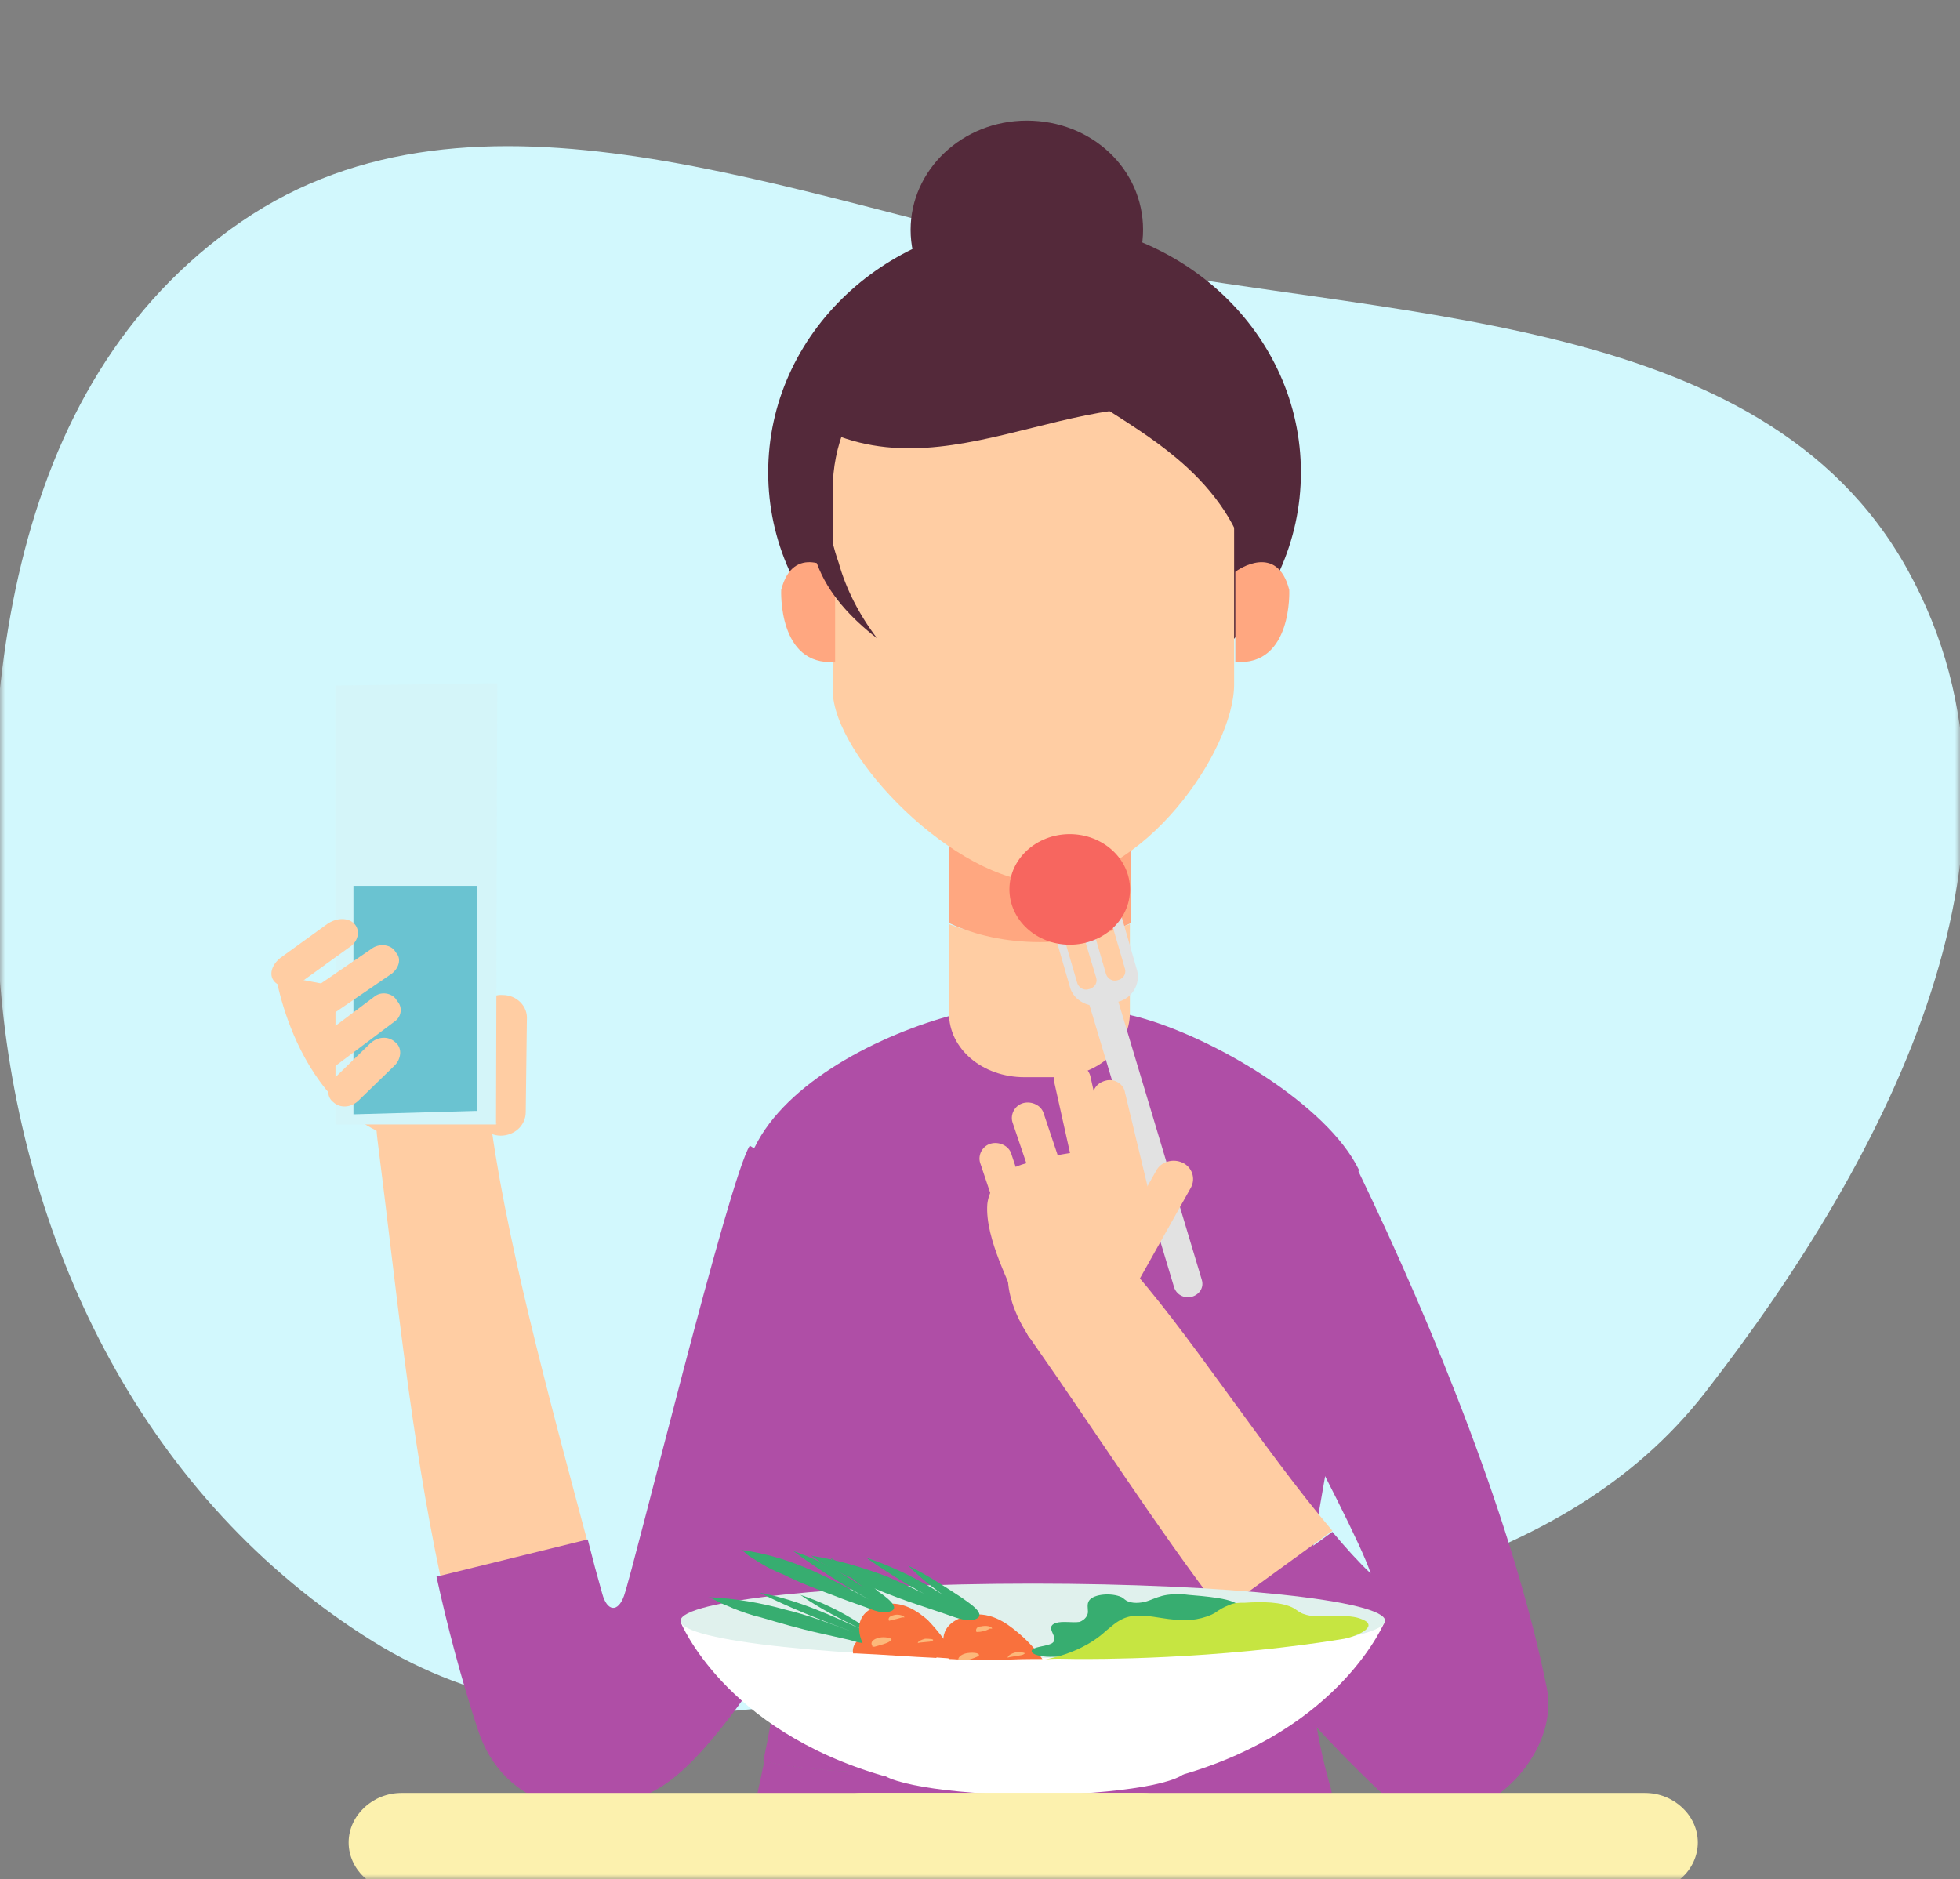 <svg width="195" height="187" viewBox="0 0 195 187" fill="none" xmlns="http://www.w3.org/2000/svg">
<rect x="0" y="0" width="195" height="187" fill="#808080" stroke="none"/>
<mask id="mask0" mask-type="alpha" maskUnits="userSpaceOnUse" x="0" y="0" width="195" height="187">
<rect width="195" height="187" fill="white"/>
</mask>
<g mask="url(#mask0)">
<path fill-rule="evenodd" clip-rule="evenodd" d="M0.114 98.977C-2.508 70.642 0.158 38.384 24.044 22.029C47.355 6.069 78.531 19.683 107.178 25.672C137.473 32.005 175.24 30.435 189.775 56.676C204.503 83.265 187.959 114.977 169.681 138.511C155.261 157.076 129.922 160.183 105.889 164.684C82.372 169.088 57.584 176.046 37.122 163.335C14.437 149.243 2.461 124.335 0.114 98.977Z" fill="#D2F8FD"/>
<path d="M102.927 72C117.563 72 129.427 60.807 129.427 47C129.427 33.193 117.563 22 102.927 22C88.292 22 76.427 33.193 76.427 47C76.427 60.807 88.292 72 102.927 72Z" fill="#54293A"/>
<path d="M27.427 97C27.427 97 29.898 113.452 43.427 114L43.074 99.961L27.427 97Z" fill="#FFCDA3"/>
<path d="M48.63 110.135C47.23 98.642 36.15 101.99 37.549 113.371C39.532 128.993 40.815 142.717 43.848 157L58.427 153.318C54.695 139.37 50.029 122.298 48.63 110.135Z" fill="#FFCDA3"/>
<path d="M74.598 114C72.552 117.143 63.165 155.65 62.081 158.793C61.48 160.477 60.397 160.365 59.915 158.569C59.434 156.885 58.952 155.088 58.471 153.18L43.427 156.885C44.51 161.824 45.834 166.876 47.519 172.04C50.047 180.011 58.712 182.144 65.812 177.766C76.162 171.367 93.373 134.32 98.427 128.707L74.598 114Z" fill="#AF4EA6"/>
<path d="M49.814 113C48.455 113 47.322 111.881 47.435 110.537L47.548 101.358C47.548 100.015 48.681 98.896 50.041 99.008C51.4 99.008 52.533 100.127 52.419 101.47L52.306 110.649C52.306 111.993 51.173 113 49.814 113Z" fill="#FFCDA3"/>
<path d="M49.349 111.887C49.349 111.775 49.469 111.775 49.349 111.887L49.469 67.99C49.349 67.99 49.111 67.99 48.992 67.99L33.376 68.214V111.887H49.349Z" fill="#D4F5F9"/>
<path d="M35.164 88.147V110.879L47.204 110.543C47.323 110.543 47.442 110.543 47.442 110.543V88.147H35.164Z" fill="#6AC3D1"/>
<path d="M29.919 99.23L36.952 94.415C37.667 93.855 38.74 93.967 39.217 94.527L39.456 94.863C39.932 95.423 39.694 96.319 38.979 96.879L31.945 101.694C31.23 102.254 30.157 102.142 29.68 101.582L29.442 101.246C28.965 100.686 29.203 99.678 29.919 99.23Z" fill="#FFCDA3"/>
<path d="M31.349 103.599L37.309 99.12C37.905 98.672 38.859 98.784 39.336 99.344L39.574 99.68C40.051 100.24 39.932 101.136 39.336 101.584L33.375 106.063C32.779 106.511 31.825 106.399 31.349 105.839L31.11 105.503C30.633 104.943 30.633 104.047 31.349 103.599Z" fill="#FFCDA3"/>
<path d="M27.892 95.313L32.542 91.953C33.495 91.281 34.687 91.281 35.283 91.953C35.88 92.625 35.641 93.745 34.687 94.305L30.038 97.664C29.085 98.336 27.892 98.336 27.297 97.664C26.7 96.992 27.058 95.984 27.892 95.313Z" fill="#FFCDA3"/>
<path d="M33.257 107.295L36.833 103.823C37.548 103.151 38.621 103.039 39.336 103.711C40.051 104.271 39.932 105.391 39.217 106.063L35.641 109.534C34.925 110.206 33.852 110.318 33.137 109.646C32.422 109.086 32.541 107.966 33.257 107.295Z" fill="#FFCDA3"/>
<path d="M77.602 160.488C98.106 158.808 115.988 149.961 133.035 139.995C133.869 134.06 134.227 128.013 132.677 122.078C132.2 120.062 131.485 118.159 130.77 116.255C130.174 115.583 135.538 117.151 135.18 116.367C132.081 109.984 120.756 103.153 113.007 101.137C112.411 101.025 111.815 100.801 111.339 100.577L111.458 100.801C109.431 100.466 107.405 100.354 105.378 100.242V100.13C104.544 100.13 103.828 100.018 103.113 100.018C100.967 100.018 98.822 100.242 96.676 100.577L96.795 100.354C96.318 100.577 95.722 100.801 95.126 100.913C87.377 102.929 78.198 107.744 75.099 114.127C74.384 115.023 77.602 115.471 77.006 116.143C76.172 118.047 75.576 119.95 75.099 121.966C72.476 132.604 75.457 143.242 77.006 153.881C77.364 156.12 77.483 158.248 77.602 160.488Z" fill="#AF4EA6"/>
<path d="M132.796 180.306C132.677 179.522 132.558 178.851 132.439 178.067C131.127 173.587 130.412 169.108 130.293 164.629C113.008 172.916 94.411 178.851 76.053 175.267C75.814 176.163 75.695 177.059 75.457 177.955C75.338 178.739 75.099 179.522 75.099 180.306C73.907 199.903 82.013 211.997 93.338 211.997H114.677C125.882 212.109 135.538 195.424 132.796 180.306Z" fill="#AF4EA6"/>
<path d="M130.174 164.63C130.055 161.159 130.174 157.575 130.651 153.88C131.366 149.289 132.32 144.585 132.916 139.994C115.869 149.849 97.987 158.695 77.483 160.487C77.603 165.526 77.007 170.341 75.934 175.268C94.292 178.852 112.888 173.029 130.174 164.63Z" fill="#AF4EA6"/>
<path d="M94.411 91.953V100.8C94.411 104.383 97.749 107.183 101.921 107.183H104.902C109.074 107.183 112.412 104.271 112.412 100.8V91.953C109.789 92.961 106.69 93.521 103.352 93.521C100.133 93.521 97.034 92.961 94.411 91.953Z" fill="#FFCDA3"/>
<path d="M104.663 87.137H104.186C101.087 87.137 97.629 85.569 94.411 83.106V87.025V91.84C97.034 93.072 100.133 93.744 103.471 93.744C106.809 93.744 109.908 93.072 112.531 91.84V84.897V84.449C110.027 86.129 107.405 87.137 104.663 87.137Z" fill="#FFA780"/>
<path d="M107.285 32.603H98.464C89.88 32.603 82.847 39.882 82.847 48.729V49.401V68.326V68.662C82.847 75.269 95.126 87.81 103.947 87.81C113.722 87.81 122.782 74.709 122.782 68.102V67.766V49.513V48.841C122.901 39.882 115.868 32.603 107.285 32.603Z" fill="#FFCDA3"/>
<path d="M77.722 58.696C77.722 58.696 77.364 66.31 83.086 65.862V64.071V58.919V56.904C82.967 56.68 78.914 53.992 77.722 58.696Z" fill="#FFA780"/>
<path d="M128.267 58.696C128.267 58.696 128.624 66.31 122.902 65.862V64.071V58.919V56.904C123.141 56.68 127.074 53.992 128.267 58.696Z" fill="#FFA780"/>
<path d="M123.974 42.571C109.788 35.516 95.602 49.625 81.536 42.571C81.536 41.451 81.536 40.219 81.536 39.099C95.722 46.154 109.907 32.044 123.974 39.099C123.974 40.219 123.974 41.339 123.974 42.571Z" fill="#54293A"/>
<path d="M107.881 30.364C102.04 29.804 96.08 30.252 90.358 31.82C89.046 32.156 87.616 32.715 86.781 33.723C85.47 35.403 86.305 37.978 88.093 39.21C89.881 40.442 92.265 40.778 94.411 40.554C96.556 40.33 98.822 39.77 100.967 39.658C104.305 39.434 107.762 39.546 110.266 36.859C111.219 35.851 111.338 35.291 110.862 34.059C110.623 33.499 108.597 30.364 107.881 30.364Z" fill="#54293A"/>
<path d="M117.061 45.595C120.28 48.282 123.021 51.754 123.975 55.673C127.671 51.754 128.624 45.595 126.121 40.779C123.617 36.076 117.895 33.053 112.293 33.389C110.743 33.501 109.312 33.837 108.12 34.733C107.167 35.404 106.094 36.972 106.451 38.092C106.809 39.324 108.239 39.66 109.312 40.22C111.935 41.899 114.677 43.579 117.061 45.595Z" fill="#54293A"/>
<path d="M87.258 63.509C84.636 61.494 82.371 59.03 81.298 56.119C80.702 54.775 80.463 53.207 80.582 51.751C80.582 50.855 80.821 48.168 81.894 47.832C82.371 48.952 82.132 50.632 82.371 51.863C82.609 53.207 82.967 54.663 83.444 56.007C84.159 58.582 85.47 61.158 87.258 63.509Z" fill="#54293A"/>
<path d="M113.723 22.862C113.723 28.797 108.597 33.724 102.159 33.724C95.841 33.724 90.596 28.909 90.596 22.862C90.596 16.927 95.722 12 102.159 12C108.597 12 113.723 16.815 113.723 22.862Z" fill="#54293A"/>
<path d="M111.934 125.551C104.066 117.264 96.198 124.207 102.636 133.39C109.311 142.908 114.914 151.755 121.471 160.377L132.557 152.315C125.762 144.364 117.775 131.822 111.934 125.551Z" fill="#FFCDA3"/>
<path d="M153.896 167.991C150.677 151.977 142.809 132.381 135.061 116.367C130.173 106.289 113.722 108.864 117.775 119.279C119.802 124.654 134.584 151.082 136.372 156.569C135.18 155.449 133.869 153.993 132.557 152.425L121.471 160.488C126.12 166.535 131.246 172.582 137.564 178.517C144.597 185.012 155.445 175.829 153.896 167.991Z" fill="#AF4EA6"/>
<path d="M106.451 130.701C109.789 128.573 112.531 125.662 114.319 122.19C115.273 120.398 115.869 118.047 114.796 116.367C113.604 114.575 111.1 114.351 109.074 114.463C106.809 114.575 104.425 115.023 102.279 115.695C101.444 115.919 100.491 116.255 99.895 116.815C99.06 117.599 98.345 118.607 98.226 119.839C97.987 123.31 100.61 127.901 101.444 130.365C102.756 134.956 102.279 133.276 106.451 130.701Z" fill="#FFCDA3"/>
<path d="M107.643 120.06L104.901 107.742C104.663 106.958 105.378 106.062 106.332 105.838C107.285 105.614 108.239 106.174 108.477 107.07L111.219 119.388C111.458 120.172 110.742 121.068 109.789 121.292C108.716 121.404 107.762 120.844 107.643 120.06Z" fill="#FFCDA3"/>
<path d="M104.782 123.645L100.729 111.663C100.49 110.879 100.967 109.983 101.801 109.759C102.636 109.535 103.59 109.983 103.828 110.767L107.881 122.861C108.12 123.645 107.643 124.54 106.808 124.764C105.974 124.988 105.02 124.54 104.782 123.645Z" fill="#FFCDA3"/>
<path d="M101.563 127.79L97.51 115.696C97.272 114.912 97.749 114.016 98.583 113.792C99.417 113.568 100.371 114.016 100.61 114.8L104.663 126.894C104.901 127.678 104.424 128.574 103.59 128.798C102.755 129.134 101.802 128.574 101.563 127.79Z" fill="#FFCDA3"/>
<path d="M105.139 90.836L107.166 97.779C107.285 98.227 107.762 98.563 108.239 98.451C108.835 98.339 109.193 97.891 109.073 97.331L106.808 89.828L107.881 89.492L110.027 96.883C110.146 97.331 110.623 97.667 111.1 97.555C111.696 97.443 112.054 96.995 111.934 96.435L109.908 89.492C110.742 89.716 111.338 90.388 111.577 91.172L113.126 96.547C113.484 97.891 112.65 99.347 111.219 99.683L109.789 100.018C108.358 100.354 106.808 99.57 106.451 98.227L104.901 92.852C104.424 92.18 104.663 91.396 105.139 90.836Z" fill="#E2E2E2"/>
<path d="M108.359 99.906L116.822 128.125C117.061 128.797 117.776 129.245 118.611 129.021C119.326 128.797 119.803 128.125 119.564 127.341L111.1 99.122C110.862 98.45 110.147 98.002 109.312 98.226C108.597 98.45 108.239 99.234 108.359 99.906Z" fill="#E2E2E2"/>
<path d="M108.954 131.259C108.001 130.811 107.643 129.691 108.12 128.795L115.034 116.478C115.511 115.582 116.703 115.246 117.657 115.694C118.61 116.142 118.968 117.261 118.491 118.157L111.577 130.475C111.1 131.371 109.908 131.707 108.954 131.259Z" fill="#FFCDA3"/>
<path d="M110.027 107.52C110.862 107.296 111.815 107.856 111.935 108.752L114.438 119.166C113.365 118.942 111.1 115.135 110.027 115.583L108.716 109.424C108.597 108.528 109.074 107.744 110.027 107.52Z" fill="#FFCDA3"/>
<path d="M106.427 94C109.741 94 112.427 91.538 112.427 88.5C112.427 85.462 109.741 83 106.427 83C103.114 83 100.427 85.462 100.427 88.5C100.427 91.538 103.114 94 106.427 94Z" fill="#F7665F"/>
<path d="M102.756 178.633C94.173 178.521 87.378 177.401 87.378 175.945C87.378 174.49 94.173 173.37 102.756 173.258C111.339 173.37 118.134 174.49 118.134 175.945C118.134 177.401 111.339 178.521 102.756 178.633Z" fill="white"/>
<path d="M102.756 162.731L67.709 161.387C67.709 161.387 72 172.138 87.974 176.729L102.756 176.393L117.538 176.617C133.512 172.026 137.803 161.275 137.803 161.275L102.756 162.731Z" fill="white"/>
<path d="M102.756 164.969C83.445 164.969 67.709 163.289 67.709 161.274C67.709 159.258 83.445 157.578 102.756 157.578C122.068 157.578 137.804 159.258 137.804 161.274C137.804 163.289 122.188 164.969 102.756 164.969Z" fill="#E0F1ED"/>
<path d="M96.676 165.19C97.629 165.19 98.583 165.19 99.537 165.19C100.967 165.078 102.398 165.078 103.709 165.078C102.994 164.07 102.159 163.174 101.206 162.39C100.133 161.494 98.345 160.15 96.08 160.822C93.338 161.606 93.576 163.622 94.411 165.078C95.126 165.078 95.961 165.19 96.676 165.19Z" fill="#F9713D"/>
<path d="M101.087 164.404C100.61 164.516 100.252 164.74 100.252 164.964C100.252 164.852 101.683 164.74 101.802 164.628C102.279 164.404 101.445 164.404 101.087 164.404Z" fill="#FCB87A"/>
<path d="M96.198 165.19C96.675 165.078 97.271 164.854 97.39 164.742C97.509 164.406 96.555 164.406 96.079 164.518C95.602 164.63 95.244 164.966 95.363 165.19C95.602 165.078 95.84 165.19 96.198 165.19Z" fill="#FCB87A"/>
<path d="M98.463 162.053C98.106 162.277 97.629 162.389 97.152 162.389C97.033 162.165 97.152 161.829 97.629 161.829C98.106 161.717 98.702 161.829 98.702 162.053H98.463Z" fill="#FCB87A"/>
<path d="M90.357 155.783C91.907 157.351 93.814 158.807 96.079 160.151C93.218 158.247 90.238 156.343 86.185 154.999C88.688 156.791 91.549 158.471 94.768 160.039C92.741 158.919 90.596 157.911 88.331 156.903C85.946 156.007 83.443 155.223 80.582 154.775C80.82 154.775 81.416 155.335 81.655 155.447C82.013 155.671 82.489 155.895 82.847 156.119C83.681 156.567 84.516 156.903 85.35 157.351C87.138 158.135 89.046 158.919 91.072 159.591C92.026 159.927 93.099 160.262 94.053 160.598C94.768 160.822 95.96 161.382 96.914 161.158C98.463 160.71 96.198 159.367 95.602 158.919C94.053 157.911 92.384 156.791 90.357 155.783Z" fill="#37AD70"/>
<path d="M85.231 164.519C87.854 164.631 90.596 164.855 93.218 164.967C92.622 164.519 92.026 164.071 91.311 163.735C90.119 162.951 88.092 161.943 86.185 162.727C85.112 163.175 84.754 163.847 84.874 164.519C84.993 164.519 85.112 164.519 85.231 164.519Z" fill="#F9713D"/>
<path d="M88.927 163.623C88.689 163.847 88.212 163.959 87.854 164.071C87.616 163.847 87.735 163.623 88.092 163.511C88.45 163.399 89.046 163.511 89.165 163.623H88.927Z" fill="#FCB87A"/>
<path d="M79.629 158.697C81.536 160.04 83.682 161.16 86.066 162.28C82.847 160.824 79.629 159.257 75.576 158.473C78.437 159.928 81.536 161.16 84.874 162.392C82.728 161.608 80.463 160.712 78.079 160.152C75.695 159.48 73.072 159.033 70.45 158.921C70.688 158.921 71.403 159.369 71.642 159.48C72.119 159.704 72.476 159.816 72.953 160.04C73.788 160.376 74.741 160.712 75.695 160.936C77.602 161.496 79.51 162.056 81.536 162.504C82.49 162.728 83.563 162.952 84.516 163.176C85.232 163.4 86.424 163.736 87.258 163.4C88.57 162.952 86.066 161.832 85.47 161.496C83.563 160.264 81.655 159.369 79.629 158.697Z" fill="#37AD70"/>
<path d="M86.543 164.519C89.404 164.631 92.384 164.855 95.245 165.079C94.41 163.735 93.457 162.391 92.265 161.16C91.311 160.376 89.761 159.144 87.616 159.704C84.635 160.488 85.351 163.063 86.304 164.295C86.424 164.407 86.424 164.519 86.543 164.519Z" fill="#F9713D"/>
<path d="M92.028 163.062C91.67 163.174 91.312 163.286 91.312 163.51C91.312 163.398 92.624 163.398 92.743 163.286C93.101 163.063 92.385 163.062 92.028 163.062Z" fill="#FCB87A"/>
<path d="M87.019 163.85H86.9C86.781 163.85 86.781 163.85 86.781 163.738C86.543 163.402 86.9 163.066 87.496 162.954C87.854 162.842 88.808 162.954 88.688 163.178C88.45 163.514 87.377 163.738 87.019 163.85Z" fill="#FCB87A"/>
<path d="M89.761 160.936C89.404 161.048 88.927 161.16 88.45 161.272C88.331 161.048 88.45 160.824 88.927 160.712C89.284 160.6 89.88 160.712 90 160.936H89.761Z" fill="#FCB87A"/>
<path d="M82.609 155.001C83.92 156.456 85.589 157.8 87.616 159.144C85.112 157.352 82.49 155.561 78.914 154.329C81.179 156.008 83.682 157.576 86.424 159.144C84.636 158.136 82.728 157.128 80.702 156.232C78.675 155.337 76.291 154.553 73.668 154.217C73.907 154.217 74.384 154.777 74.622 154.889C74.98 155.113 75.337 155.337 75.695 155.561C76.41 156.008 77.126 156.344 77.96 156.68C79.51 157.464 81.298 158.136 83.086 158.808C83.92 159.144 84.874 159.48 85.828 159.816C86.543 160.04 87.497 160.6 88.45 160.376C89.881 160.04 87.854 158.696 87.377 158.36C85.947 157.016 84.397 156.008 82.609 155.001Z" fill="#37AD70"/>
<path d="M118.253 158.695C117.537 158.583 116.822 158.583 116.107 158.695C115.392 158.807 114.915 159.031 114.319 159.255C113.723 159.479 112.888 159.591 112.292 159.367C111.935 159.255 111.815 159.031 111.577 158.919C110.623 158.471 108.835 158.583 108.358 159.255C108.12 159.591 108.239 160.039 108.239 160.375C108.239 160.711 108.001 161.159 107.405 161.383C106.689 161.495 105.736 161.271 105.02 161.495C103.828 161.943 105.497 162.951 104.663 163.511C104.067 163.846 102.636 163.846 102.636 164.294C102.636 164.63 103.59 164.854 104.424 164.854C109.074 164.854 113.723 164.294 118.014 163.399C119.087 163.175 120.279 162.839 120.994 162.391C121.59 161.943 121.71 161.495 122.067 161.047C122.306 160.711 123.14 160.263 123.259 159.927C123.259 159.031 119.445 158.807 118.253 158.695Z" fill="#37AD70"/>
<path d="M135.3 161.045C133.751 160.485 131.128 161.157 129.698 160.597C129.34 160.485 129.102 160.261 128.744 160.037C127.552 159.365 125.525 159.365 123.856 159.477C123.26 159.477 122.783 159.477 122.307 159.701C121.711 159.925 121.353 160.149 120.876 160.485C119.922 161.045 118.254 161.381 116.823 161.157C115.393 161.045 113.962 160.597 112.532 160.821C111.339 161.045 110.743 161.717 110.028 162.277C108.598 163.621 106.333 164.741 103.591 165.188C104.544 164.964 106.094 165.076 107.167 165.076C108.478 165.076 120.757 165.188 133.751 163.061C135.3 162.725 137.327 161.717 135.3 161.045Z" fill="#C6E541"/>
<path d="M163.67 188.259H85.827C82.966 188.259 80.582 186.019 80.582 183.331C80.582 180.644 82.966 178.404 85.827 178.404H163.67C166.531 178.404 168.916 180.644 168.916 183.331C168.916 186.019 166.531 188.259 163.67 188.259Z" fill="#FCF1AE"/>
<path d="M113.722 188.259H39.931C37.07 188.259 34.686 186.019 34.686 183.331C34.686 180.644 37.07 178.404 39.931 178.404H113.603C116.464 178.404 118.848 180.644 118.848 183.331C118.967 186.019 116.583 188.259 113.722 188.259Z" fill="#FCF1AE"/>
<path d="M82.427 40.491C84.852 42.236 87.761 43 90.67 43C95.761 43 100.973 40.382 100.973 40.382C101.094 40.382 101.7 40.491 102.185 40.491C106.548 40.491 108.124 37.654 112.488 37.654C113.215 37.654 113.942 37.654 114.67 37.654C115.882 37.654 118.427 37.545 118.427 35.909C118.427 34.818 116.124 31 108.124 31C102.185 31 97.215 34.491 96.73 34.491C95.397 34.491 93.821 33.946 92.245 33.946C91.033 33.946 86.064 35.582 83.761 38.964C83.639 39.182 82.549 39.727 82.427 40.491Z" fill="#54293A"/>
</g>
</svg>
